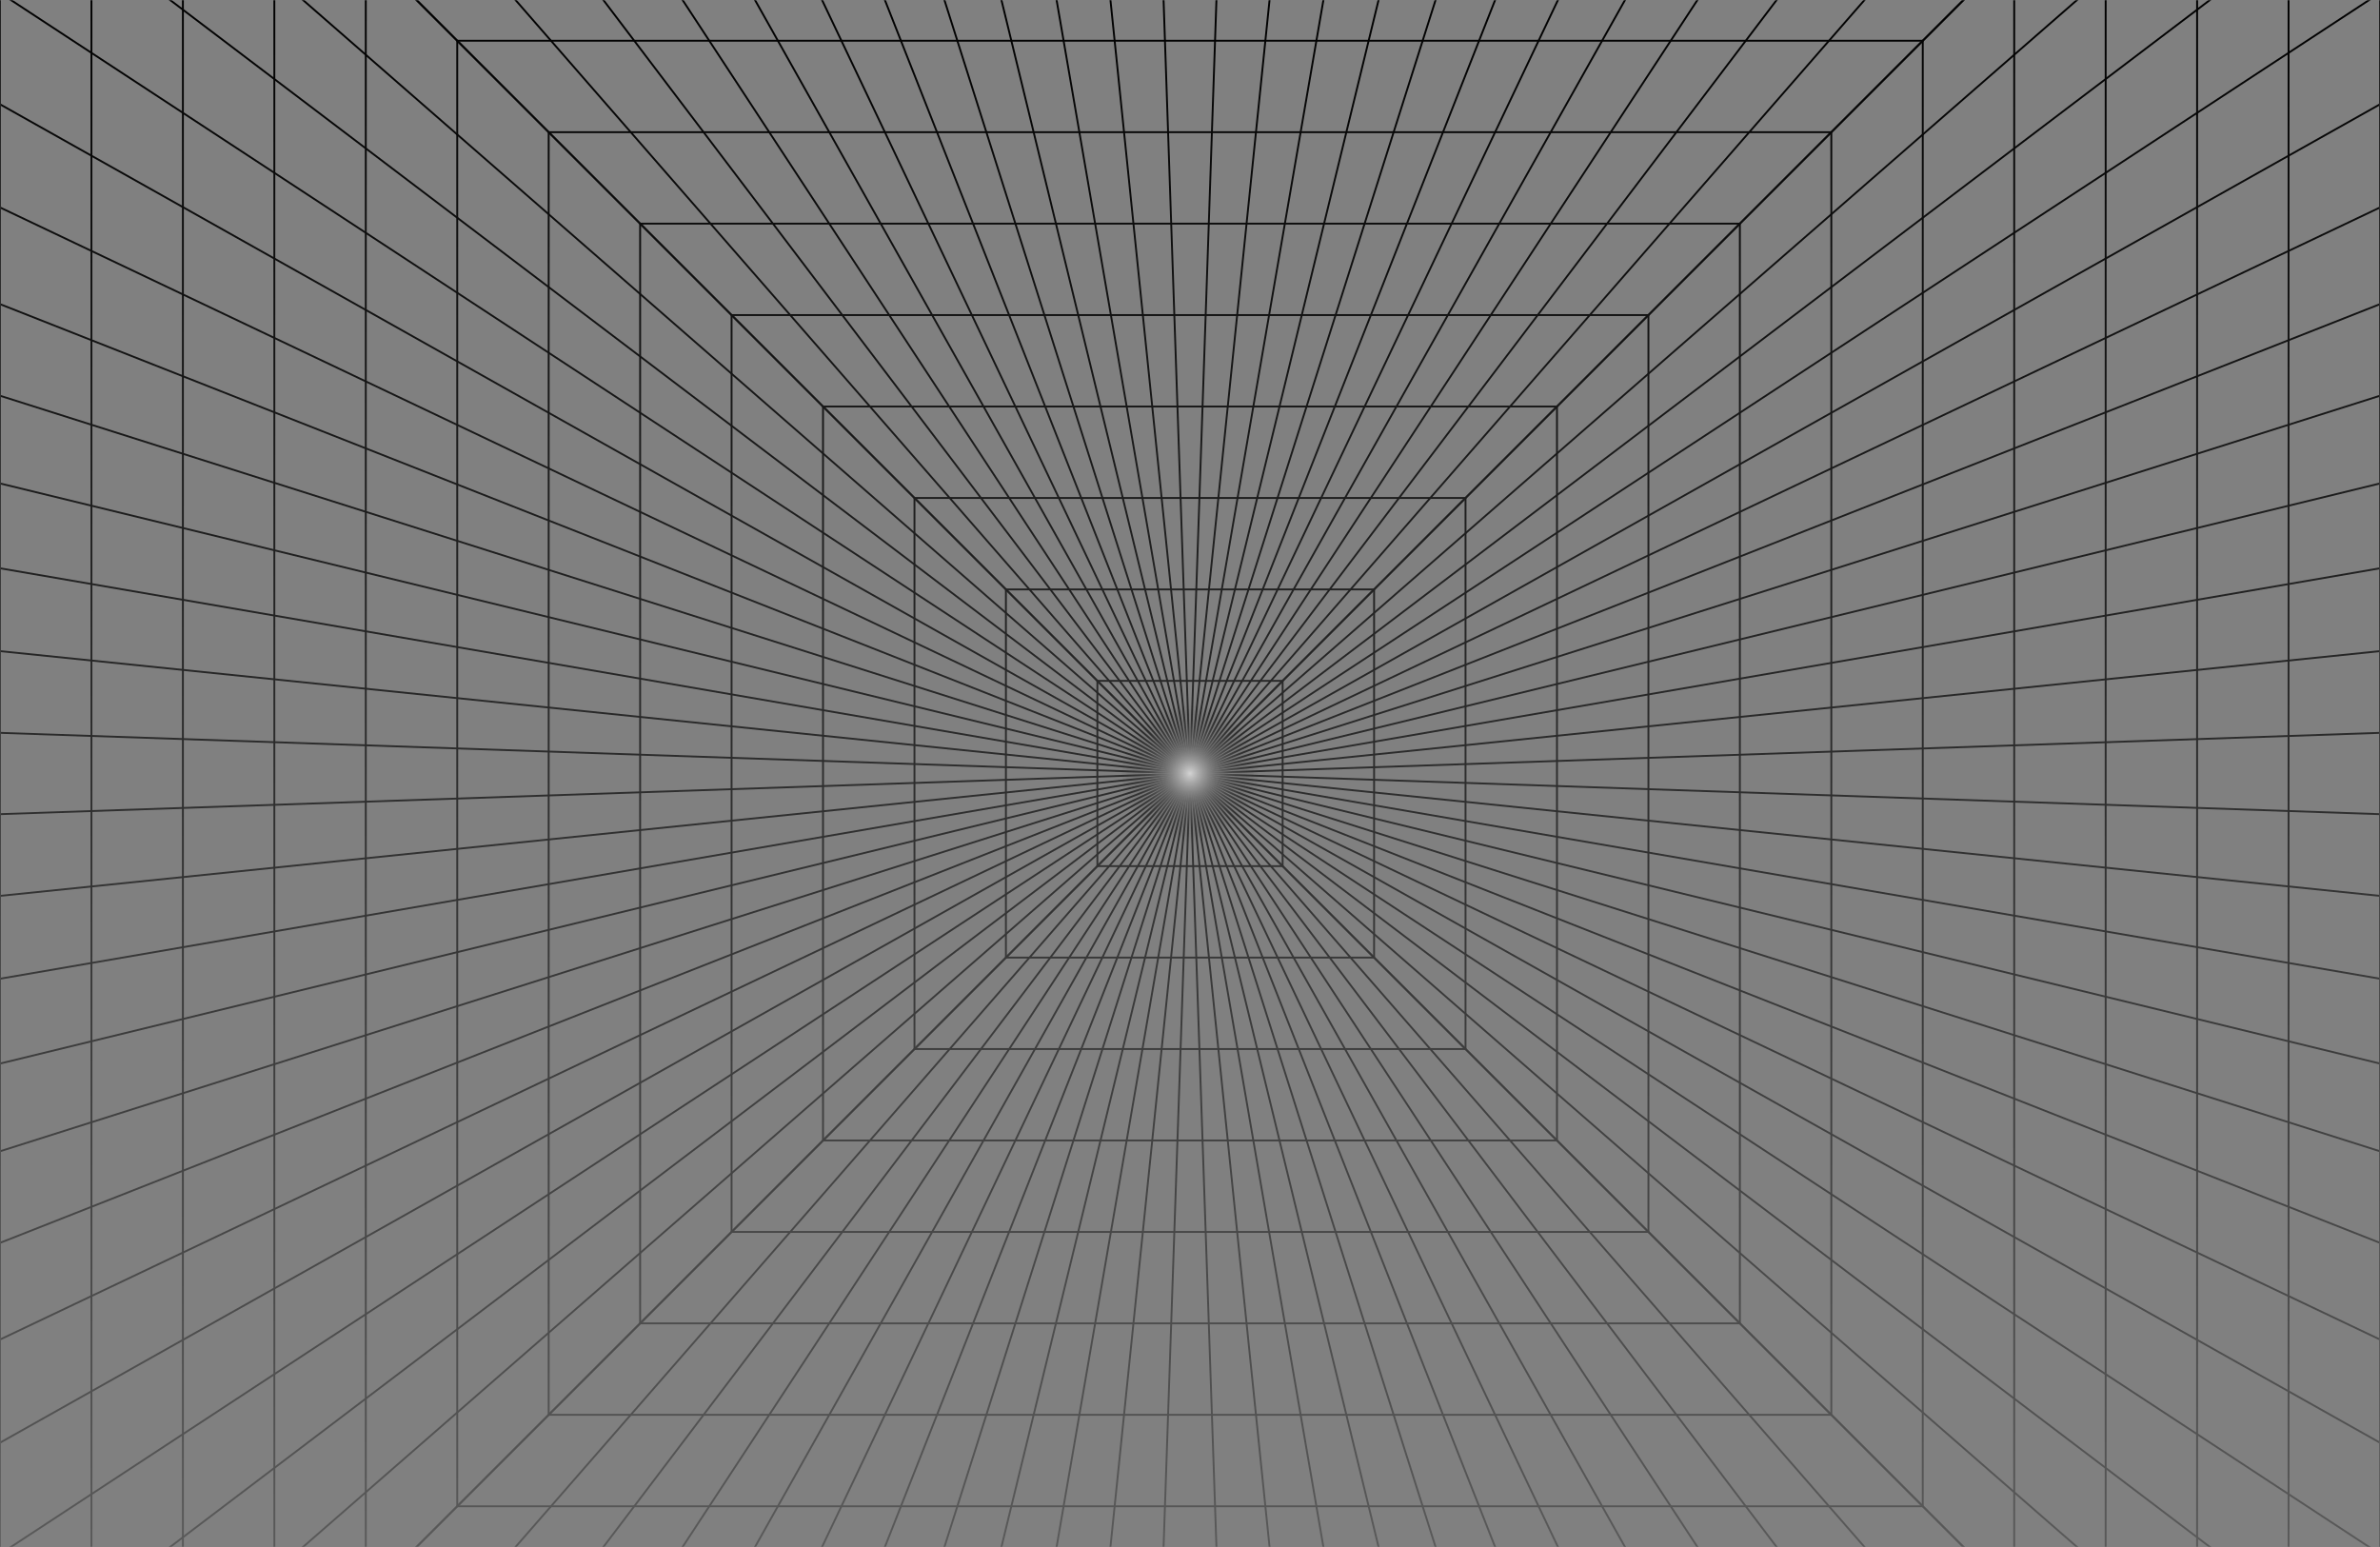 <svg width="1280" height="832" viewBox="0 0 1280 832" fill="none" xmlns="http://www.w3.org/2000/svg">
<rect x="0" y="0" width="1280" height="832" fill="#808080" stroke="none"/>
<mask id="mask0_7_3153" style="mask-type:alpha" maskUnits="userSpaceOnUse" x="0" y="0" width="1280" height="832">
<rect width="1280" height="832" fill="url(#paint0_linear_7_3153)" style=""/>
</mask>
<g mask="url(#mask0_7_3153)">
<path d="M1280 -224H6.10352e-05V1056H1280V-224Z" stroke="#F3F3F3" style="stroke:#F3F3F3;stroke:color(display-p3 0.952 0.952 0.952);stroke-opacity:1;"/>
<path d="M1230.82 -174.818H49.182V1006.82H1230.82V-174.818Z" stroke="#F3F3F3" style="stroke:#F3F3F3;stroke:color(display-p3 0.952 0.952 0.952);stroke-opacity:1;"/>
<path d="M1181.64 -125.637H98.363V957.637H1181.64V-125.637Z" stroke="#F3F3F3" style="stroke:#F3F3F3;stroke:color(display-p3 0.952 0.952 0.952);stroke-opacity:1;"/>
<path d="M1132.46 -76.455H147.545V908.455H1132.46V-76.455Z" stroke="#F3F3F3" style="stroke:#F3F3F3;stroke:color(display-p3 0.952 0.952 0.952);stroke-opacity:1;"/>
<path d="M1083.27 -27.274H196.726V859.274H1083.27V-27.274Z" stroke="#F3F3F3" style="stroke:#F3F3F3;stroke:color(display-p3 0.952 0.952 0.952);stroke-opacity:1;"/>
<path d="M1034.09 21.908H245.908V810.092H1034.09V21.908Z" stroke="#F3F3F3" style="stroke:#F3F3F3;stroke:color(display-p3 0.952 0.952 0.952);stroke-opacity:1;"/>
<path d="M984.911 71.089H295.089V760.911H984.911V71.089Z" stroke="#F3F3F3" style="stroke:#F3F3F3;stroke:color(display-p3 0.952 0.952 0.952);stroke-opacity:1;"/>
<path d="M935.729 120.271H344.271V711.729H935.729V120.271Z" stroke="#F3F3F3" style="stroke:#F3F3F3;stroke:color(display-p3 0.952 0.952 0.952);stroke-opacity:1;"/>
<path d="M886.548 169.452H393.452V662.548H886.548V169.452Z" stroke="#F3F3F3" style="stroke:#F3F3F3;stroke:color(display-p3 0.952 0.952 0.952);stroke-opacity:1;"/>
<path d="M837.366 218.634H442.634V613.366H837.366V218.634Z" stroke="#F3F3F3" style="stroke:#F3F3F3;stroke:color(display-p3 0.952 0.952 0.952);stroke-opacity:1;"/>
<path d="M788.185 267.815H491.815V564.185H788.185V267.815Z" stroke="#F3F3F3" style="stroke:#F3F3F3;stroke:color(display-p3 0.952 0.952 0.952);stroke-opacity:1;"/>
<path d="M739.003 316.997H540.997V515.003H739.003V316.997Z" stroke="#F3F3F3" style="stroke:#F3F3F3;stroke:color(display-p3 0.952 0.952 0.952);stroke-opacity:1;"/>
<path d="M689.822 366.178H590.178V465.822H689.822V366.178Z" stroke="#F3F3F3" style="stroke:#F3F3F3;stroke:color(display-p3 0.952 0.952 0.952);stroke-opacity:1;"/>
<path d="M640.64 415.36H639.36V416.64H640.64V415.36Z" stroke="#F3F3F3" style="stroke:#F3F3F3;stroke:color(display-p3 0.952 0.952 0.952);stroke-opacity:1;"/>
<path d="M639.36 416.64L0 1056" stroke="#F3F3F3" style="stroke:#F3F3F3;stroke:color(display-p3 0.952 0.952 0.952);stroke-opacity:1;"/>
<path d="M639.416 416.64L81.923 1056" stroke="#F3F3F3" style="stroke:#F3F3F3;stroke:color(display-p3 0.952 0.952 0.952);stroke-opacity:1;"/>
<path d="M639.471 416.64L154.629 1056" stroke="#F3F3F3" style="stroke:#F3F3F3;stroke:color(display-p3 0.952 0.952 0.952);stroke-opacity:1;"/>
<path d="M639.527 416.64L220.171 1056" stroke="#F3F3F3" style="stroke:#F3F3F3;stroke:color(display-p3 0.952 0.952 0.952);stroke-opacity:1;"/>
<path d="M639.583 416.64L280.088 1056" stroke="#F3F3F3" style="stroke:#F3F3F3;stroke:color(display-p3 0.952 0.952 0.952);stroke-opacity:1;"/>
<path d="M639.638 416.64L335.572 1056" stroke="#F3F3F3" style="stroke:#F3F3F3;stroke:color(display-p3 0.952 0.952 0.952);stroke-opacity:1;"/>
<path d="M639.694 416.64L387.563 1056" stroke="#F3F3F3" style="stroke:#F3F3F3;stroke:color(display-p3 0.952 0.952 0.952);stroke-opacity:1;"/>
<path d="M639.75 416.64L436.826 1056" stroke="#F3F3F3" style="stroke:#F3F3F3;stroke:color(display-p3 0.952 0.952 0.952);stroke-opacity:1;"/>
<path d="M639.805 416.64L483.997 1056" stroke="#F3F3F3" style="stroke:#F3F3F3;stroke:color(display-p3 0.952 0.952 0.952);stroke-opacity:1;"/>
<path d="M639.861 416.64L529.624 1056" stroke="#F3F3F3" style="stroke:#F3F3F3;stroke:color(display-p3 0.952 0.952 0.952);stroke-opacity:1;"/>
<path d="M639.917 416.64L574.188 1056" stroke="#F3F3F3" style="stroke:#F3F3F3;stroke:color(display-p3 0.952 0.952 0.952);stroke-opacity:1;"/>
<path d="M639.972 416.64L618.131 1056" stroke="#F3F3F3" style="stroke:#F3F3F3;stroke:color(display-p3 0.952 0.952 0.952);stroke-opacity:1;"/>
<path d="M640.028 416.64L661.869 1056" stroke="#F3F3F3" style="stroke:#F3F3F3;stroke:color(display-p3 0.952 0.952 0.952);stroke-opacity:1;"/>
<path d="M640.083 416.64L705.812 1056" stroke="#F3F3F3" style="stroke:#F3F3F3;stroke:color(display-p3 0.952 0.952 0.952);stroke-opacity:1;"/>
<path d="M640.139 416.64L750.376 1056" stroke="#F3F3F3" style="stroke:#F3F3F3;stroke:color(display-p3 0.952 0.952 0.952);stroke-opacity:1;"/>
<path d="M640.195 416.64L796.003 1056" stroke="#F3F3F3" style="stroke:#F3F3F3;stroke:color(display-p3 0.952 0.952 0.952);stroke-opacity:1;"/>
<path d="M640.25 416.64L843.174 1056" stroke="#F3F3F3" style="stroke:#F3F3F3;stroke:color(display-p3 0.952 0.952 0.952);stroke-opacity:1;"/>
<path d="M640.306 416.64L892.437 1056" stroke="#F3F3F3" style="stroke:#F3F3F3;stroke:color(display-p3 0.952 0.952 0.952);stroke-opacity:1;"/>
<path d="M640.362 416.64L944.428 1056" stroke="#F3F3F3" style="stroke:#F3F3F3;stroke:color(display-p3 0.952 0.952 0.952);stroke-opacity:1;"/>
<path d="M640.417 416.64L999.912 1056" stroke="#F3F3F3" style="stroke:#F3F3F3;stroke:color(display-p3 0.952 0.952 0.952);stroke-opacity:1;"/>
<path d="M640.473 416.64L1059.83 1056" stroke="#F3F3F3" style="stroke:#F3F3F3;stroke:color(display-p3 0.952 0.952 0.952);stroke-opacity:1;"/>
<path d="M640.529 416.64L1125.37 1056" stroke="#F3F3F3" style="stroke:#F3F3F3;stroke:color(display-p3 0.952 0.952 0.952);stroke-opacity:1;"/>
<path d="M640.584 416.64L1198.08 1056" stroke="#F3F3F3" style="stroke:#F3F3F3;stroke:color(display-p3 0.952 0.952 0.952);stroke-opacity:1;"/>
<path d="M640.64 416.64L1280 1056" stroke="#F3F3F3" style="stroke:#F3F3F3;stroke:color(display-p3 0.952 0.952 0.952);stroke-opacity:1;"/>
<path d="M639.36 415.36L3.09002e-05 -224" stroke="#F3F3F3" style="stroke:#F3F3F3;stroke:color(display-p3 0.952 0.952 0.952);stroke-opacity:1;"/>
<path d="M639.36 415.416L9.11681e-05 -142.077" stroke="#F3F3F3" style="stroke:#F3F3F3;stroke:color(display-p3 0.952 0.952 0.952);stroke-opacity:1;"/>
<path d="M639.36 415.471L6.38854e-05 -69.371" stroke="#F3F3F3" style="stroke:#F3F3F3;stroke:color(display-p3 0.952 0.952 0.952);stroke-opacity:1;"/>
<path d="M639.36 415.527L5.6375e-05 -3.829" stroke="#F3F3F3" style="stroke:#F3F3F3;stroke:color(display-p3 0.952 0.952 0.952);stroke-opacity:1;"/>
<path d="M639.36 415.583L3.19708e-05 56.089" stroke="#F3F3F3" style="stroke:#F3F3F3;stroke:color(display-p3 0.952 0.952 0.952);stroke-opacity:1;"/>
<path d="M639.36 415.638L7.49534e-05 111.572" stroke="#F3F3F3" style="stroke:#F3F3F3;stroke:color(display-p3 0.952 0.952 0.952);stroke-opacity:1;"/>
<path d="M639.36 415.694L5.06537e-05 163.563" stroke="#F3F3F3" style="stroke:#F3F3F3;stroke:color(display-p3 0.952 0.952 0.952);stroke-opacity:1;"/>
<path d="M639.36 415.75L6.63471e-05 212.826" stroke="#F3F3F3" style="stroke:#F3F3F3;stroke:color(display-p3 0.952 0.952 0.952);stroke-opacity:1;"/>
<path d="M639.36 415.805L6.64838e-05 259.997" stroke="#F3F3F3" style="stroke:#F3F3F3;stroke:color(display-p3 0.952 0.952 0.952);stroke-opacity:1;"/>
<path d="M639.36 415.861L5.199e-05 305.624" stroke="#F3F3F3" style="stroke:#F3F3F3;stroke:color(display-p3 0.952 0.952 0.952);stroke-opacity:1;"/>
<path d="M639.36 415.917L5.29133e-05 350.188" stroke="#F3F3F3" style="stroke:#F3F3F3;stroke:color(display-p3 0.952 0.952 0.952);stroke-opacity:1;"/>
<path d="M639.36 415.972L5.02996e-05 394.131" stroke="#F3F3F3" style="stroke:#F3F3F3;stroke:color(display-p3 0.952 0.952 0.952);stroke-opacity:1;"/>
<path d="M639.36 416.028L5.02996e-05 437.869" stroke="#F3F3F3" style="stroke:#F3F3F3;stroke:color(display-p3 0.952 0.952 0.952);stroke-opacity:1;"/>
<path d="M639.36 416.083L5.29133e-05 481.812" stroke="#F3F3F3" style="stroke:#F3F3F3;stroke:color(display-p3 0.952 0.952 0.952);stroke-opacity:1;"/>
<path d="M639.36 416.139L5.199e-05 526.376" stroke="#F3F3F3" style="stroke:#F3F3F3;stroke:color(display-p3 0.952 0.952 0.952);stroke-opacity:1;"/>
<path d="M639.36 416.195L6.64838e-05 572.003" stroke="#F3F3F3" style="stroke:#F3F3F3;stroke:color(display-p3 0.952 0.952 0.952);stroke-opacity:1;"/>
<path d="M639.36 416.25L6.63471e-05 619.174" stroke="#F3F3F3" style="stroke:#F3F3F3;stroke:color(display-p3 0.952 0.952 0.952);stroke-opacity:1;"/>
<path d="M639.36 416.306L5.06537e-05 668.437" stroke="#F3F3F3" style="stroke:#F3F3F3;stroke:color(display-p3 0.952 0.952 0.952);stroke-opacity:1;"/>
<path d="M639.36 416.362L7.49534e-05 720.428" stroke="#F3F3F3" style="stroke:#F3F3F3;stroke:color(display-p3 0.952 0.952 0.952);stroke-opacity:1;"/>
<path d="M639.36 416.417L3.19708e-05 775.912" stroke="#F3F3F3" style="stroke:#F3F3F3;stroke:color(display-p3 0.952 0.952 0.952);stroke-opacity:1;"/>
<path d="M639.36 416.473L5.6375e-05 835.829" stroke="#F3F3F3" style="stroke:#F3F3F3;stroke:color(display-p3 0.952 0.952 0.952);stroke-opacity:1;"/>
<path d="M639.36 416.529L6.38854e-05 901.371" stroke="#F3F3F3" style="stroke:#F3F3F3;stroke:color(display-p3 0.952 0.952 0.952);stroke-opacity:1;"/>
<path d="M639.36 416.584L9.11681e-05 974.077" stroke="#F3F3F3" style="stroke:#F3F3F3;stroke:color(display-p3 0.952 0.952 0.952);stroke-opacity:1;"/>
<path d="M639.36 416.64L3.09002e-05 1056" stroke="#F3F3F3" style="stroke:#F3F3F3;stroke:color(display-p3 0.952 0.952 0.952);stroke-opacity:1;"/>
<path d="M640.64 415.36L1280 -224" stroke="#F3F3F3" style="stroke:#F3F3F3;stroke:color(display-p3 0.952 0.952 0.952);stroke-opacity:1;"/>
<path d="M640.584 415.36L1198.08 -224" stroke="#F3F3F3" style="stroke:#F3F3F3;stroke:color(display-p3 0.952 0.952 0.952);stroke-opacity:1;"/>
<path d="M640.529 415.36L1125.37 -224" stroke="#F3F3F3" style="stroke:#F3F3F3;stroke:color(display-p3 0.952 0.952 0.952);stroke-opacity:1;"/>
<path d="M640.473 415.36L1059.83 -224" stroke="#F3F3F3" style="stroke:#F3F3F3;stroke:color(display-p3 0.952 0.952 0.952);stroke-opacity:1;"/>
<path d="M640.417 415.36L999.912 -224" stroke="#F3F3F3" style="stroke:#F3F3F3;stroke:color(display-p3 0.952 0.952 0.952);stroke-opacity:1;"/>
<path d="M640.362 415.36L944.428 -224" stroke="#F3F3F3" style="stroke:#F3F3F3;stroke:color(display-p3 0.952 0.952 0.952);stroke-opacity:1;"/>
<path d="M640.306 415.36L892.437 -224" stroke="#F3F3F3" style="stroke:#F3F3F3;stroke:color(display-p3 0.952 0.952 0.952);stroke-opacity:1;"/>
<path d="M640.25 415.36L843.174 -224" stroke="#F3F3F3" style="stroke:#F3F3F3;stroke:color(display-p3 0.952 0.952 0.952);stroke-opacity:1;"/>
<path d="M640.195 415.36L796.003 -224" stroke="#F3F3F3" style="stroke:#F3F3F3;stroke:color(display-p3 0.952 0.952 0.952);stroke-opacity:1;"/>
<path d="M640.139 415.36L750.376 -224" stroke="#F3F3F3" style="stroke:#F3F3F3;stroke:color(display-p3 0.952 0.952 0.952);stroke-opacity:1;"/>
<path d="M640.083 415.36L705.812 -224" stroke="#F3F3F3" style="stroke:#F3F3F3;stroke:color(display-p3 0.952 0.952 0.952);stroke-opacity:1;"/>
<path d="M640.028 415.36L661.869 -224" stroke="#F3F3F3" style="stroke:#F3F3F3;stroke:color(display-p3 0.952 0.952 0.952);stroke-opacity:1;"/>
<path d="M639.972 415.36L618.131 -224" stroke="#F3F3F3" style="stroke:#F3F3F3;stroke:color(display-p3 0.952 0.952 0.952);stroke-opacity:1;"/>
<path d="M639.917 415.36L574.188 -224" stroke="#F3F3F3" style="stroke:#F3F3F3;stroke:color(display-p3 0.952 0.952 0.952);stroke-opacity:1;"/>
<path d="M639.861 415.36L529.624 -224" stroke="#F3F3F3" style="stroke:#F3F3F3;stroke:color(display-p3 0.952 0.952 0.952);stroke-opacity:1;"/>
<path d="M639.805 415.36L483.997 -224" stroke="#F3F3F3" style="stroke:#F3F3F3;stroke:color(display-p3 0.952 0.952 0.952);stroke-opacity:1;"/>
<path d="M639.75 415.36L436.826 -224" stroke="#F3F3F3" style="stroke:#F3F3F3;stroke:color(display-p3 0.952 0.952 0.952);stroke-opacity:1;"/>
<path d="M639.694 415.36L387.563 -224" stroke="#F3F3F3" style="stroke:#F3F3F3;stroke:color(display-p3 0.952 0.952 0.952);stroke-opacity:1;"/>
<path d="M639.638 415.36L335.572 -224" stroke="#F3F3F3" style="stroke:#F3F3F3;stroke:color(display-p3 0.952 0.952 0.952);stroke-opacity:1;"/>
<path d="M639.583 415.36L280.088 -224" stroke="#F3F3F3" style="stroke:#F3F3F3;stroke:color(display-p3 0.952 0.952 0.952);stroke-opacity:1;"/>
<path d="M639.527 415.36L220.171 -224" stroke="#F3F3F3" style="stroke:#F3F3F3;stroke:color(display-p3 0.952 0.952 0.952);stroke-opacity:1;"/>
<path d="M639.471 415.36L154.629 -224" stroke="#F3F3F3" style="stroke:#F3F3F3;stroke:color(display-p3 0.952 0.952 0.952);stroke-opacity:1;"/>
<path d="M639.416 415.36L81.923 -224" stroke="#F3F3F3" style="stroke:#F3F3F3;stroke:color(display-p3 0.952 0.952 0.952);stroke-opacity:1;"/>
<path d="M639.36 415.36L3.09002e-05 -224" stroke="#F3F3F3" style="stroke:#F3F3F3;stroke:color(display-p3 0.952 0.952 0.952);stroke-opacity:1;"/>
<path d="M640.64 416.64L1280 1056" stroke="#F3F3F3" style="stroke:#F3F3F3;stroke:color(display-p3 0.952 0.952 0.952);stroke-opacity:1;"/>
<path d="M640.64 416.584L1280 974.077" stroke="#F3F3F3" style="stroke:#F3F3F3;stroke:color(display-p3 0.952 0.952 0.952);stroke-opacity:1;"/>
<path d="M640.64 416.529L1280 901.371" stroke="#F3F3F3" style="stroke:#F3F3F3;stroke:color(display-p3 0.952 0.952 0.952);stroke-opacity:1;"/>
<path d="M640.64 416.473L1280 835.829" stroke="#F3F3F3" style="stroke:#F3F3F3;stroke:color(display-p3 0.952 0.952 0.952);stroke-opacity:1;"/>
<path d="M640.64 416.417L1280 775.912" stroke="#F3F3F3" style="stroke:#F3F3F3;stroke:color(display-p3 0.952 0.952 0.952);stroke-opacity:1;"/>
<path d="M640.64 416.362L1280 720.428" stroke="#F3F3F3" style="stroke:#F3F3F3;stroke:color(display-p3 0.952 0.952 0.952);stroke-opacity:1;"/>
<path d="M640.64 416.306L1280 668.437" stroke="#F3F3F3" style="stroke:#F3F3F3;stroke:color(display-p3 0.952 0.952 0.952);stroke-opacity:1;"/>
<path d="M640.64 416.25L1280 619.174" stroke="#F3F3F3" style="stroke:#F3F3F3;stroke:color(display-p3 0.952 0.952 0.952);stroke-opacity:1;"/>
<path d="M640.64 416.195L1280 572.003" stroke="#F3F3F3" style="stroke:#F3F3F3;stroke:color(display-p3 0.952 0.952 0.952);stroke-opacity:1;"/>
<path d="M640.64 416.139L1280 526.376" stroke="#F3F3F3" style="stroke:#F3F3F3;stroke:color(display-p3 0.952 0.952 0.952);stroke-opacity:1;"/>
<path d="M640.64 416.083L1280 481.812" stroke="#F3F3F3" style="stroke:#F3F3F3;stroke:color(display-p3 0.952 0.952 0.952);stroke-opacity:1;"/>
<path d="M640.64 416.028L1280 437.869" stroke="#F3F3F3" style="stroke:#F3F3F3;stroke:color(display-p3 0.952 0.952 0.952);stroke-opacity:1;"/>
<path d="M640.64 415.972L1280 394.131" stroke="#F3F3F3" style="stroke:#F3F3F3;stroke:color(display-p3 0.952 0.952 0.952);stroke-opacity:1;"/>
<path d="M640.64 415.917L1280 350.188" stroke="#F3F3F3" style="stroke:#F3F3F3;stroke:color(display-p3 0.952 0.952 0.952);stroke-opacity:1;"/>
<path d="M640.64 415.861L1280 305.624" stroke="#F3F3F3" style="stroke:#F3F3F3;stroke:color(display-p3 0.952 0.952 0.952);stroke-opacity:1;"/>
<path d="M640.64 415.805L1280 259.997" stroke="#F3F3F3" style="stroke:#F3F3F3;stroke:color(display-p3 0.952 0.952 0.952);stroke-opacity:1;"/>
<path d="M640.64 415.75L1280 212.826" stroke="#F3F3F3" style="stroke:#F3F3F3;stroke:color(display-p3 0.952 0.952 0.952);stroke-opacity:1;"/>
<path d="M640.64 415.694L1280 163.563" stroke="#F3F3F3" style="stroke:#F3F3F3;stroke:color(display-p3 0.952 0.952 0.952);stroke-opacity:1;"/>
<path d="M640.64 415.638L1280 111.572" stroke="#F3F3F3" style="stroke:#F3F3F3;stroke:color(display-p3 0.952 0.952 0.952);stroke-opacity:1;"/>
<path d="M640.64 415.583L1280 56.088" stroke="#F3F3F3" style="stroke:#F3F3F3;stroke:color(display-p3 0.952 0.952 0.952);stroke-opacity:1;"/>
<path d="M640.64 415.527L1280 -3.829" stroke="#F3F3F3" style="stroke:#F3F3F3;stroke:color(display-p3 0.952 0.952 0.952);stroke-opacity:1;"/>
<path d="M640.64 415.471L1280 -69.371" stroke="#F3F3F3" style="stroke:#F3F3F3;stroke:color(display-p3 0.952 0.952 0.952);stroke-opacity:1;"/>
<path d="M640.64 415.416L1280 -142.077" stroke="#F3F3F3" style="stroke:#F3F3F3;stroke:color(display-p3 0.952 0.952 0.952);stroke-opacity:1;"/>
<path d="M640.64 415.36L1280 -224" stroke="#F3F3F3" style="stroke:#F3F3F3;stroke:color(display-p3 0.952 0.952 0.952);stroke-opacity:1;"/>
<rect x="603" y="379" width="74" height="74" fill="url(#paint1_radial_7_3153)" style=""/>
</g>
<defs>
<linearGradient id="paint0_linear_7_3153" x1="640" y1="0" x2="640" y2="832" gradientUnits="userSpaceOnUse">
<stop stop-color="white" style="stop-color:white;stop-opacity:1;"/>
<stop offset="1" stop-color="white" stop-opacity="0.3" style="stop-color:white;stop-opacity:0.3;"/>
</linearGradient>
<radialGradient id="paint1_radial_7_3153" cx="0" cy="0" r="1" gradientUnits="userSpaceOnUse" gradientTransform="translate(640 416) rotate(90) scale(37)">
<stop stop-color="white" style="stop-color:white;stop-opacity:1;"/>
<stop offset="1" stop-color="white" stop-opacity="0" style="stop-color:none;stop-opacity:0;"/>
</radialGradient>
</defs>
</svg>
